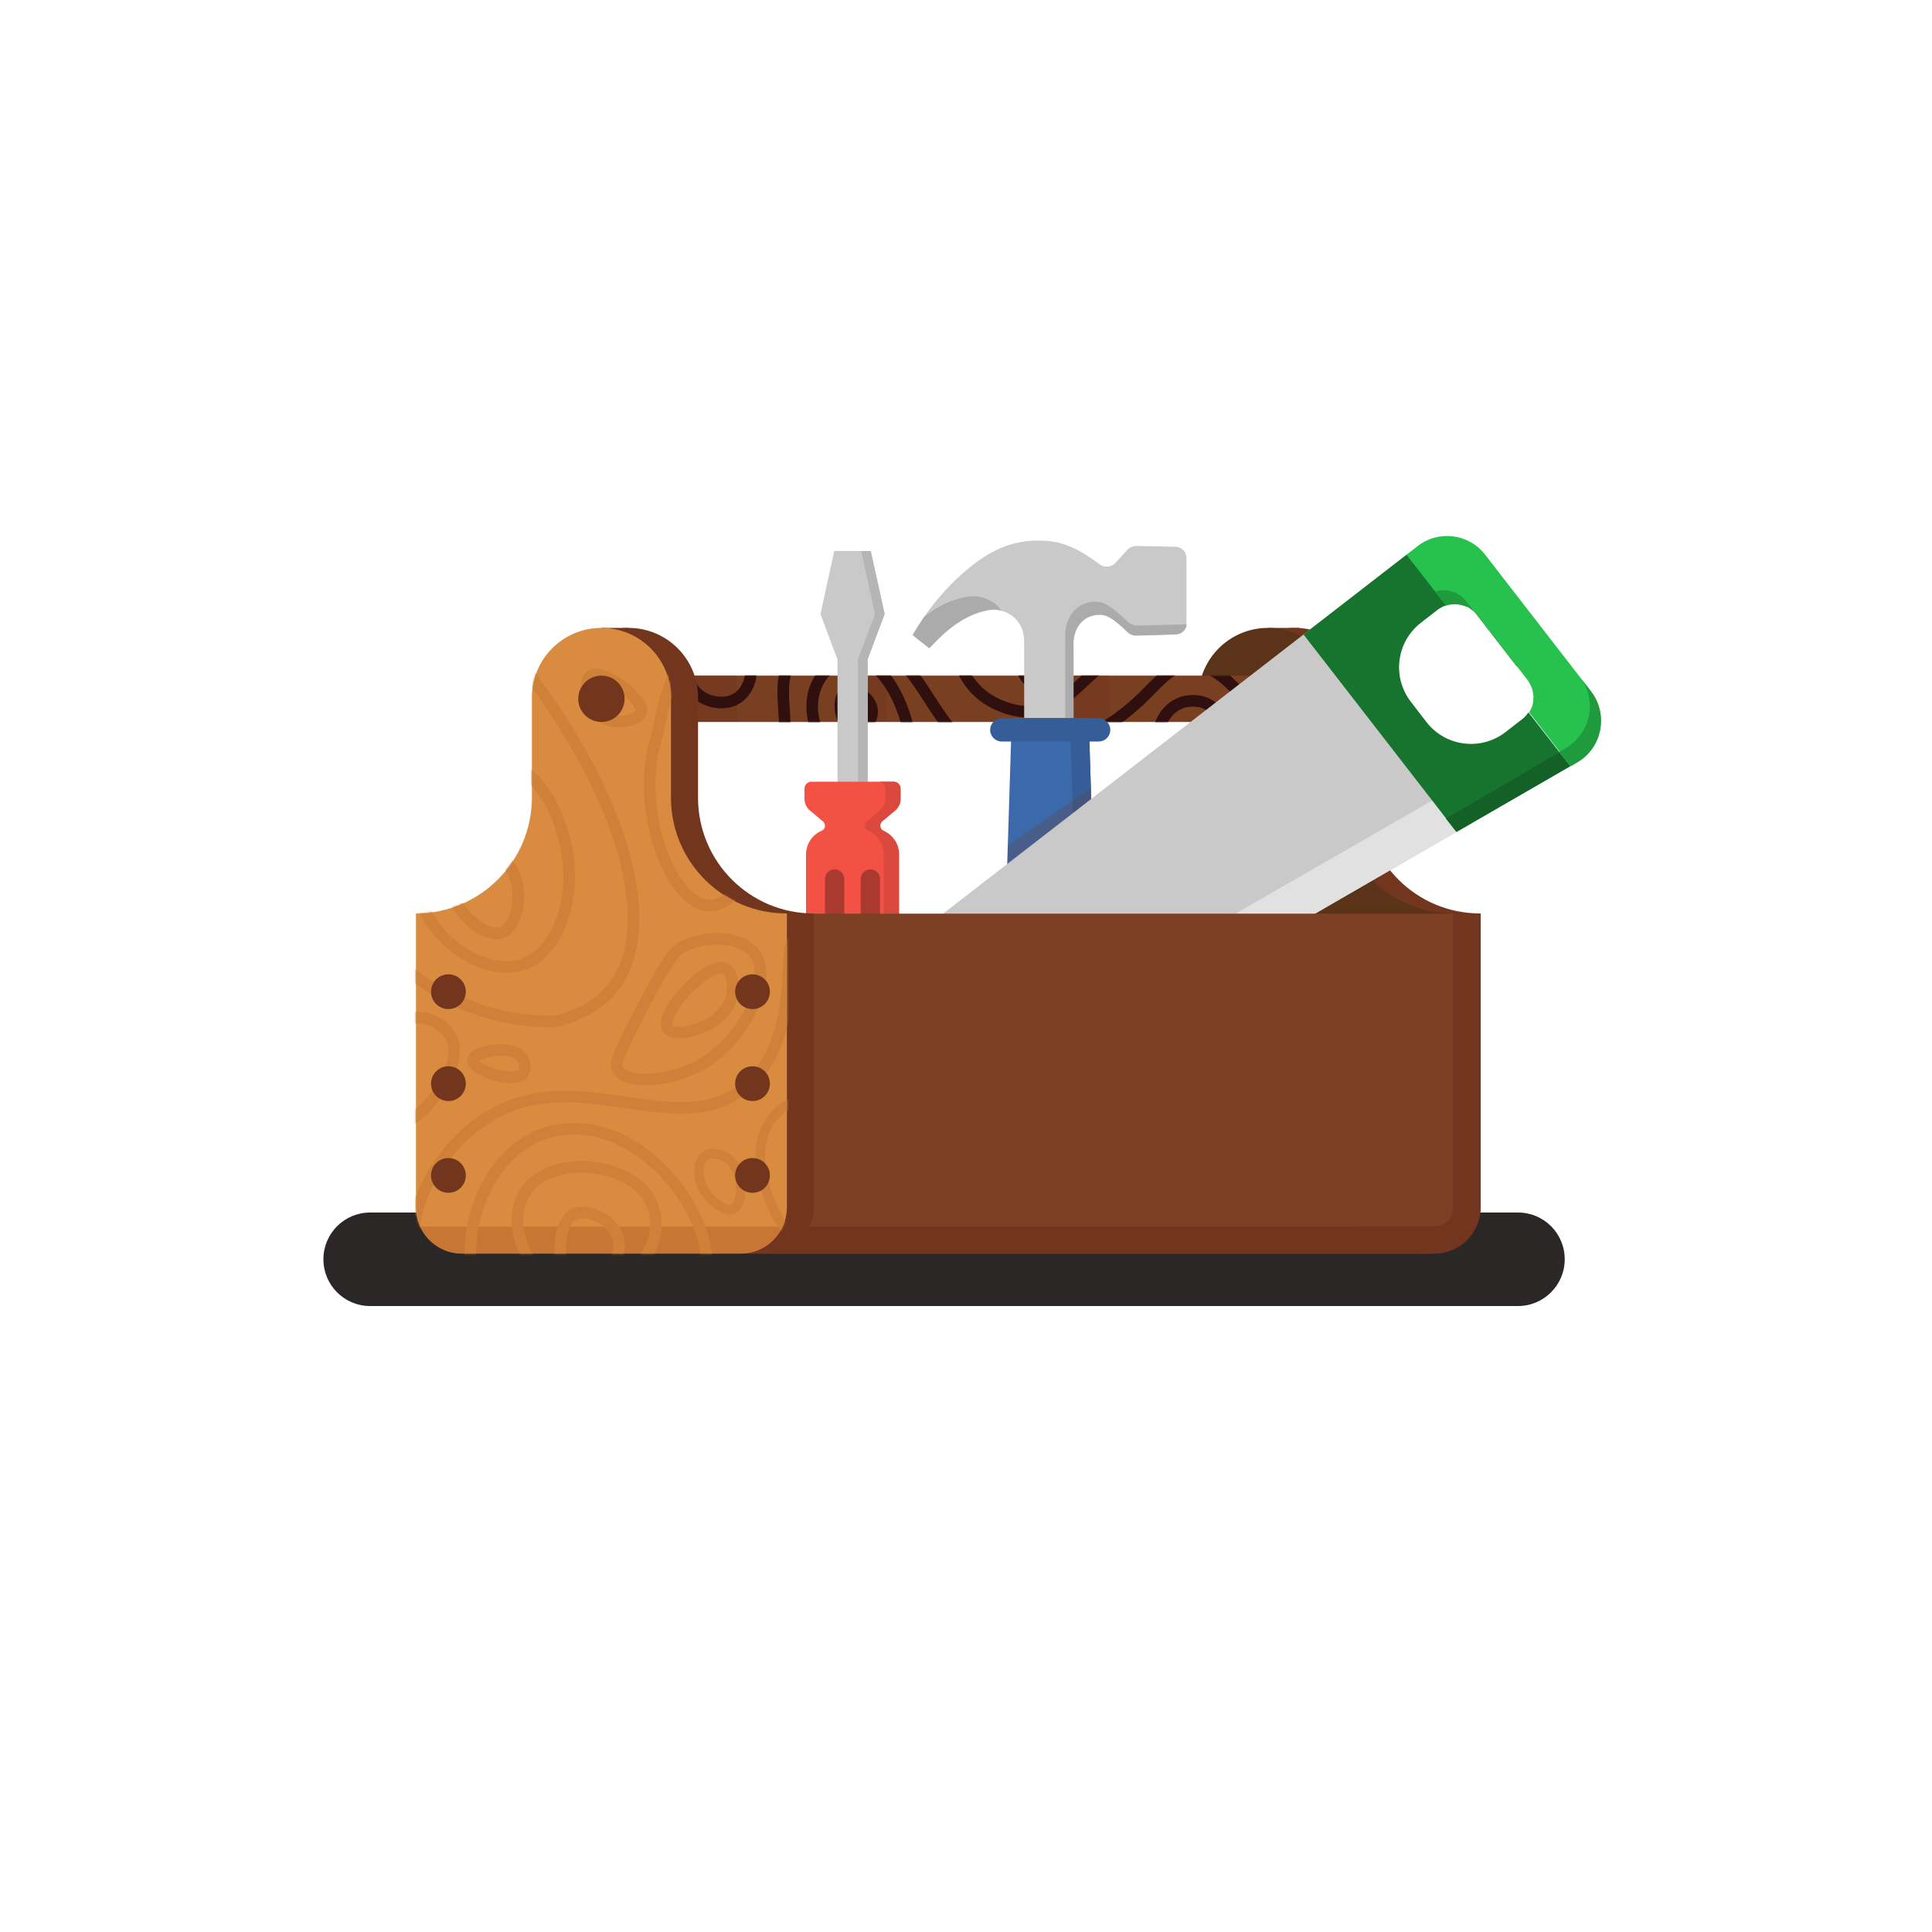 <?xml version="1.0" encoding="UTF-8" standalone="no"?>
<!-- Generator: Adobe Illustrator 23.1.1, SVG Export Plug-In . SVG Version: 6.00 Build 0)  -->

<svg
   xmlns:dc="http://purl.org/dc/elements/1.1/"
   xmlns:cc="http://creativecommons.org/ns#"
   xmlns:rdf="http://www.w3.org/1999/02/22-rdf-syntax-ns#"
   xmlns:svg="http://www.w3.org/2000/svg"
   xmlns="http://www.w3.org/2000/svg"
   xmlns:sodipodi="http://sodipodi.sourceforge.net/DTD/sodipodi-0.dtd"
   xmlns:inkscape="http://www.inkscape.org/namespaces/inkscape"
   version="1.1"
   id="Layer_1"
   x="0px"
   y="0px"
   viewBox="0 0 1000 1000"
   style="enable-background:new 0 0 1000 1000;"
   xml:space="preserve"
   sodipodi:docname="toolbox.svg"
   inkscape:version="0.92.5 (2060ec1f9f, 2020-04-08)"><sodipodi:namedview
   pagecolor="#ffffff"
   bordercolor="#666666"
   borderopacity="1"
   objecttolerance="10"
   gridtolerance="10"
   guidetolerance="10"
   inkscape:pageopacity="0"
   inkscape:pageshadow="2"
   inkscape:window-width="1274"
   inkscape:window-height="1395"
   id="namedview5013"
   showgrid="false"
   inkscape:zoom="2.6700352"
   inkscape:cx="662.22711"
   inkscape:cy="572.89597"
   inkscape:window-x="1282"
   inkscape:window-y="4"
   inkscape:window-maximized="0"
   inkscape:current-layer="Layer_1" />
<style
   type="text/css"
   id="style4774">
	.st0{fill:#383333;}
	.st1{fill:#EEF2F4;}
	.st2{fill:#2B2727;}
	.st3{fill:#72361F;}
	.st4{fill:#5B3318;}
	.st5{fill:#783F21;}
	.st6{opacity:0.44;fill:#72361F;}
	.st7{filter:url(#Adobe_OpacityMaskFilter);}
	.st8{mask:url(#XMLID_54_);}
	.st9{fill:none;stroke:#300F0F;stroke-width:6;stroke-linecap:round;stroke-linejoin:round;stroke-miterlimit:10;}
	.st10{fill:#C9C9C9;}
	.st11{fill:#B5B5B5;}
	.st12{fill:#F45145;}
	.st13{fill:#DB493E;}
	.st14{fill:#AA3930;}
	.st15{fill:#ABABAB;}
	.st16{fill:#3B69A9;}
	.st17{fill:#355E98;}
	.st18{opacity:0.23;fill:#72361F;}
	.st19{fill:#E1E1E1;}
	.st20{fill:#FDC457;}
	.st21{fill:#F2B24C;}
	.st22{fill:#323B40;}
	.st23{fill:#2D363A;}
	.st24{fill:#7D4025;}
	.st25{filter:url(#Adobe_OpacityMaskFilter_1_);}
	.st26{fill:#FFFFFF;}
	.st27{opacity:8.000000e-02;mask:url(#XMLID_59_);}
	.st28{fill:none;stroke:#300F0F;stroke-width:5.843;stroke-linecap:round;stroke-linejoin:round;stroke-miterlimit:10;}
	.st29{fill:none;stroke:#300F0F;stroke-width:7.805;stroke-linecap:round;stroke-linejoin:round;stroke-miterlimit:10;}
	.st30{fill:none;stroke:#300F0F;stroke-width:5.352;stroke-linecap:round;stroke-linejoin:round;stroke-miterlimit:10;}
	.st31{fill:#D98C40;}
	.st32{fill:#C87634;}
	.st33{filter:url(#Adobe_OpacityMaskFilter_2_);}
	.st34{mask:url(#XMLID_120_);}
	.st35{fill:none;stroke:#CF8139;stroke-width:6;stroke-linecap:round;stroke-linejoin:round;stroke-miterlimit:10;}
	.st36{fill:none;stroke:#CF8139;stroke-width:4.913;stroke-linecap:round;stroke-linejoin:round;stroke-miterlimit:10;}
</style>


<path
   id="XMLID_30_"
   class="st2"
   d="M785.7,676H191.6c-13.4,0-24.2-10.8-24.2-24.2v0c0-13.4,10.8-24.2,24.2-24.2h594.1  c13.4,0,24.2,10.8,24.2,24.2v0C809.9,665.1,799.1,676,785.7,676z" />
<path
   id="XMLID_46_"
   class="st3"
   d="M706.3,412.9V361c0-19.9-16.1-36-36-36h0c-19.9,0-36,16.1-36,36v51.8c0,33.1-26.9,60-60,60h0  v152c0,13.3,10.7,24,24,24h144c13.3,0,24-10.7,24-24v-152h0C733.1,472.9,706.3,446,706.3,412.9z" />
<rect
   id="XMLID_2_"
   x="656.3"
   y="325"
   class="st3"
   width="16.4"
   height="8.3" />
<path
   id="XMLID_43_"
   class="st4"
   d="M692.3,412.9V361c0-19.9-16.1-36-36-36h0c-19.9,0-36,16.1-36,36v51.8c0,33.1-26.9,60-60,60h0  v152c0,13.3,10.7,24,24,24h144c13.3,0,24-10.7,24-24v-152h0C719.1,472.9,692.3,446,692.3,412.9z" />
<path
   id="XMLID_20_"
   class="st4"
   d="M752.3,472.9L752.3,472.9c-22.6,0-42.2-12.5-52.5-30.9l-55.5,22.4L616.2,480l66.6,10.4  l69.5-13.8V472.9z" />
<circle
   id="XMLID_31_"
   class="st5"
   cx="656.3"
   cy="361.7"
   r="12" />
<rect
   id="XMLID_1_"
   x="311.3"
   y="325"
   class="st3"
   width="14"
   height="3.7" />
<rect
   id="XMLID_28_"
   x="311.3"
   y="349.7"
   class="st5"
   width="345.1"
   height="24" />
<rect
   id="XMLID_101_"
   x="443.2"
   y="349.7"
   class="st6"
   width="15.9"
   height="23.8" />
<rect
   id="XMLID_134_"
   x="356.4"
   y="349.7"
   class="st6"
   width="25.1"
   height="23.8" />
<rect
   id="XMLID_103_"
   x="552.3"
   y="349.7"
   class="st6"
   width="22"
   height="23.8" />
<defs
   id="defs4881">
	<filter
   id="Adobe_OpacityMaskFilter"
   filterUnits="userSpaceOnUse"
   x="328.5"
   y="313.7"
   width="330"
   height="83">
		<feColorMatrix
   type="matrix"
   values="1 0 0 0 0  0 1 0 0 0  0 0 1 0 0  0 0 0 1 0"
   id="feColorMatrix4878" />
	</filter>
</defs>
<mask
   maskUnits="userSpaceOnUse"
   x="328.5"
   y="313.7"
   width="330"
   height="83"
   id="XMLID_54_">
	<g
   id="XMLID_100_"
   class="st7">
		<rect
   id="XMLID_94_"
   x="311.3"
   y="349.7"
   class="st5"
   width="345.1"
   height="24" />
	</g>
</mask>
<g
   id="XMLID_82_"
   class="st8"
   mask="url(#XMLID_54_)">
	<path
   id="XMLID_11_"
   class="st9"
   d="M331.5,316.7c1.2,8.3,8.1,53.2,41.3,68.7c4,1.9,20.1,9.4,28.7,2.7c11.3-8.9-3.1-33.2,9.3-48   c8-9.6,23.7-11,34-9.3c35.6,5.9,36.3,54.3,70.7,62c21.8,4.9,44.8-9.3,56.7-16.7c24.8-15.3,29.2-31.7,44-32   c9.1-0.2,22.5,5.6,39.3,35.3" />
	<path
   id="XMLID_10_"
   class="st9"
   d="M358.8,336c-3.8,5.8-4.4,13-1.3,18.7c3,5.5,8.3,7.5,10,8c1.8,0.6,8.3,2.3,14-1.3   c5.6-3.6,8.4-11.1,6.7-18.7" />
	<path
   id="XMLID_95_"
   class="st9"
   d="M422.1,376c-0.5-1.4-4.9-14.1,2.7-25.3c0.4-0.7,6.9-10.1,15.3-10.7   c11.9-0.9,26.6,15.9,31.3,43.3" />
	<path
   id="XMLID_96_"
   class="st9"
   d="M438.1,358c-3.4,1.7-4,8.6-2,13.3c0.4,0.9,2.9,6.6,7.3,6.7c4.3,0.1,8.2-5.3,8-10   C451.2,361.2,442.3,356,438.1,358z" />
	<path
   id="XMLID_97_"
   class="st9"
   d="M495.5,335.4c0.3,3.3,1.2,9.6,5.3,16c5.9,9.2,14.3,12.8,17.3,14c2.9,1.2,12.1,4.8,22.7,2   c7-1.8,9.8-5.3,27.3-21.3c6.1-5.6,11.1-10,14-12.7" />
	<path
   id="XMLID_98_"
   class="st9"
   d="M599.5,380c0.9-8.2,6.3-14.8,13.3-16.7c0.7-0.2,9.9-2.5,16,4c4.4,4.7,4.1,10.8,4,12" />
	<path
   id="XMLID_99_"
   class="st9"
   d="M527.5,338c0,9.1,4.4,15.8,9.3,16.7c4.2,0.7,8.2-3,10-4.7c5-4.6,6.3-10.4,6.7-12.7" />
</g>
<g
   id="XMLID_107_">
	<polygon
   id="XMLID_26_"
   class="st10"
   points="433.5,341.2 433.4,341.2 424.7,317.8 424.7,317.8 424.7,317.8 424.7,317.8    424.7,317.8 431.8,285.2 450.7,285.2 457.9,317.8 457.9,317.8 457.9,317.8 457.9,317.8 457.9,317.8 449.1,341.2 449.1,341.2    449.1,411.5 433.5,411.5  " />
	<polygon
   id="XMLID_24_"
   class="st11"
   points="444.1,341.2 452.9,317.8 452.9,317.8 452.9,317.8 452.9,317.8 445.7,285.2    450.7,285.2 457.9,317.8 457.9,317.8 457.9,317.8 457.9,317.8 449.1,341.2 449.1,341.2 449.1,411.5 444.1,411.5 444.1,341.2  " />
	<path
   id="XMLID_15_"
   class="st12"
   d="M417.2,556.4V442.3c0-5.5,3.3-10.3,8.1-12.3c2-0.8,2.3-3.5,0.6-4.9l-6.7-5.6   c-1.8-1.5-2.8-3.7-2.8-6v-5.3c0-2,1.6-3.6,3.6-3.6h42.4c2,0,3.6,1.6,3.6,3.6v5.3c0,2.3-1,4.5-2.8,6l-6.7,5.6   c-1.6,1.4-1.3,4,0.6,4.9c4.8,2.1,8.1,6.8,8.1,12.3v114.1c0,7.4-6,13.4-13.4,13.4h-21.4C423.2,569.9,417.2,563.8,417.2,556.4z" />
	<path
   id="XMLID_16_"
   class="st13"
   d="M457.4,556.4V442.3c0-5.5-3.3-10.3-8.1-12.3c-2-0.8-2.3-3.5-0.6-4.9l6.7-5.6   c1.8-1.5,2.8-3.7,2.8-6v-5.3c0-2-1.6-3.6-3.6-3.6h8c2,0,3.6,1.6,3.6,3.6v5.3c0,2.3-1,4.5-2.8,6l-6.7,5.6c-1.6,1.4-1.3,4,0.6,4.9   c4.8,2.1,8.1,6.8,8.1,12.3v114.1c0,7.4-6,13.4-13.4,13.4h-8C451.4,569.9,457.4,563.8,457.4,556.4z" />
	<path
   id="XMLID_23_"
   class="st14"
   d="M437,550.3v-95.3c0-2.8-2.2-5-5-5h0c-2.8,0-5,2.2-5,5v95.3c0,2.8,2.2,5,5,5h0   C434.8,555.3,437,553,437,550.3z" />
	<path
   id="XMLID_25_"
   class="st14"
   d="M455.5,550.3v-95.3c0-2.8-2.2-5-5-5l0,0c-2.8,0-5,2.2-5,5v95.3c0,2.8,2.2,5,5,5l0,0   C453.3,555.3,455.5,553,455.5,550.3z" />
</g>
<g
   id="XMLID_108_">
	<path
   id="XMLID_9_"
   class="st10"
   d="M583.4,284.7c-1.6,1.8-4,4.4-6,6.6c-2.1,2.3-5.6,2.7-8.2,0.8c-5.7-4.1-15.1-11.2-27-12.1   c-17.2-1.4-28.8,4.7-39.3,12.9c-15.5,12.2-25.3,26.8-30.5,35.8c3.9,3.4,5.6,4.4,8.6,6.9c4.9-5.1,14.5-15.8,28.1-19.2   c2.1-0.5,5.8-1.4,10.2,0c1.5,0.5,4.3,1.6,6.8,4.4c4.3,4.8,4,10.7,4,12v38.8h25.5v-37.1c-0.5-6.5,2.3-12.5,7.2-15   c0.4-0.2,5.2-2.6,9.9-0.8c3.4,1.3,7.6,5.2,10.8,8.3c0.3,0.3,1.1,1,2.4,1.5c0.7,0.2,1.5,0.4,2.2,0.3c4.6-0.1,14-0.3,20.5-0.6   c3.1-0.1,5.5-2.6,5.5-5.7v-33.8c0-3.1-2.5-5.6-5.6-5.7c-6.2-0.1-15-0.3-20.3-0.4C586.4,282.6,584.6,283.4,583.4,284.7z" />
	<g
   id="XMLID_12_">
		<path
   id="XMLID_27_"
   class="st15"
   d="M517.2,314.6c-2.8-3.2-6.2-4.5-7.8-5.1c-5-1.6-9.4-0.6-11.8,0c-7.5,1.8-13.9,5.6-19.2,9.7    c-2.4,3.5-4.4,6.7-6,9.4c3.9,3.4,5.6,4.4,8.6,6.9c4.9-5.1,14.5-15.8,28.1-19.2c1.9-0.5,5.3-1.3,9.3-0.3    C518.1,315.7,517.7,315.2,517.2,314.6z" />
		<path
   id="XMLID_44_"
   class="st15"
   d="M612.7,323.2c-7.5,0.2-18.4,0.5-23.7,0.6c-0.9,0-1.8-0.1-2.6-0.4c-1.5-0.5-2.5-1.4-2.8-1.7    c-3.7-3.5-8.6-8-12.5-9.5c-5.4-2.1-11,0.8-11.4,1c-5.6,3-8.8,9.8-8.3,17.4v41.2h4.3v-37.1c-0.5-6.5,2.3-12.5,7.2-15    c0.4-0.2,5.2-2.6,9.9-0.8c3.4,1.3,7.6,5.2,10.8,8.3c0.3,0.3,1.1,1,2.4,1.5c0.7,0.2,1.5,0.4,2.2,0.3c4.6-0.1,14-0.3,20.5-0.6    c2.9-0.1,5.3-2.4,5.5-5.2C613.7,323.1,613.2,323.2,612.7,323.2z" />
	</g>
	<path
   id="XMLID_4_"
   class="st16"
   d="M546,548.7h-4.8c-12.6,0-22.6-12.4-22.2-27.3l4.7-149.7h39.8l4.7,149.7   C568.6,536.3,558.6,548.7,546,548.7z" />
	<path
   id="XMLID_93_"
   class="st17"
   d="M568.2,521.4l-4.7-149.7h-9.7l4.7,149.7c0.4,13.9-8.3,25.6-19.7,27.1c0.8,0.1,1.6,0.2,2.4,0.2   h4.8C558.6,548.7,568.6,536.3,568.2,521.4z" />
	<path
   id="XMLID_7_"
   class="st17"
   d="M568.7,383.8h-50.2c-3.3,0-6-2.7-6-6l0,0c0-3.3,2.7-6,6-6h50.2c3.3,0,6,2.7,6,6l0,0   C574.7,381.1,572,383.8,568.7,383.8z" />
</g>
<polygon
   id="XMLID_102_"
   class="st18"
   points="521.8,437.5 564.5,408.1 565.4,435.2 521.1,460 " />
<g
   id="XMLID_109_">
	<polygon
   id="XMLID_70_"
   class="st10"
   points="682.2,322.6 416.5,528.4 468.4,595.3 762.7,425.5  " />
	<polygon
   id="XMLID_65_"
   class="st19"
   points="751.1,408.7 455.6,578.7 468.8,595.6 759,427.6  " />
	<path
   id="XMLID_13_"
   class="st20"
   d="M823.4,357.7l-54.7-70.6c-8.4-10.9-24.1-12.9-35-4.4l-5.8,4.5l20.4,26.3l0,0   c1.4-0.5,2.8-0.7,4.3-0.7c0,0,0.1,0,0.1,0c0.3,0,0.7,0,1,0c0.1,0,0.1,0,0.2,0c0.9,0.1,1.9,0.2,2.8,0.5c0.1,0,0.3,0.1,0.4,0.1   c0.2,0.1,0.4,0.1,0.7,0.2c0.2,0.1,0.4,0.1,0.6,0.2c0.2,0.1,0.4,0.2,0.6,0.2c0.2,0.1,0.5,0.2,0.7,0.3c0.1,0.1,0.3,0.1,0.4,0.2   c0.4,0.2,0.7,0.4,1,0.7c0.1,0.1,0.2,0.2,0.4,0.3c0.2,0.2,0.5,0.4,0.7,0.5c0.1,0.1,0.2,0.2,0.4,0.3c0.2,0.2,0.4,0.4,0.7,0.6   c0.1,0.1,0.2,0.2,0.3,0.3c0.3,0.3,0.6,0.7,0.9,1l26,33.6c0.3,0.4,0.5,0.7,0.8,1.1c0.1,0.1,0.1,0.2,0.2,0.4c0.2,0.3,0.3,0.5,0.4,0.8   c0.1,0.1,0.1,0.3,0.2,0.4c0.1,0.3,0.2,0.5,0.4,0.8c0.1,0.1,0.1,0.3,0.2,0.4c0.1,0.4,0.3,0.8,0.4,1.2c0,0.2,0.1,0.3,0.1,0.5   c0.1,0.3,0.1,0.5,0.2,0.8c0,0.2,0.1,0.4,0.1,0.6c0,0.2,0,0.4,0.1,0.6c0,0.2,0,0.5,0.1,0.7c0,0.2,0,0.3,0,0.5c0,1-0.1,1.9-0.2,2.8   c0,0.1,0,0.1,0,0.2c-0.1,0.3-0.1,0.6-0.2,1c0,0,0,0.1,0,0.1c-0.4,1.4-1,2.7-1.8,4c0,0,0,0,0,0l21.6,27.9l3.4-2   C829.3,387.1,832.7,369.7,823.4,357.7z"
   style="fill:#27c24e;fill-opacity:1" />
	<g
   id="XMLID_135_">
		<path
   id="XMLID_146_"
   class="st21"
   d="M784.7,344.5l-26-33.6c-0.3-0.4-0.6-0.7-0.9-1c-0.1-0.1-0.2-0.2-0.3-0.3    c-0.2-0.2-0.4-0.4-0.7-0.6c-0.1-0.1-0.2-0.2-0.4-0.3c-0.2-0.2-0.5-0.4-0.7-0.5c-0.1-0.1-0.2-0.2-0.4-0.3c-0.3-0.2-0.7-0.5-1-0.7    c-0.1-0.1-0.3-0.1-0.4-0.2c-0.2-0.1-0.5-0.2-0.7-0.3c-0.2-0.1-0.4-0.2-0.6-0.2c-0.2-0.1-0.4-0.1-0.6-0.2c-0.2-0.1-0.4-0.2-0.7-0.2    c-0.1,0-0.3-0.1-0.4-0.1c-0.9-0.3-1.9-0.4-2.8-0.5c-0.1,0-0.1,0-0.2,0c-0.3,0-0.7,0-1,0c0,0-0.1,0-0.1,0c-1.4,0-2.9,0.3-4.3,0.7    c0,0,0,0,0,0L728,287.1l0,0l20.4,26.3l0,0c1.4-0.5,2.8-0.7,4.3-0.7c0,0,0.1,0,0.1,0c0.3,0,0.7,0,1,0c0.1,0,0.1,0,0.2,0    c0.9,0.1,1.9,0.2,2.8,0.5c0.1,0,0.3,0.1,0.4,0.1c0.2,0.1,0.4,0.1,0.7,0.2c0.2,0.1,0.4,0.1,0.6,0.2c0.2,0.1,0.4,0.2,0.6,0.2    c0.2,0.1,0.5,0.2,0.7,0.3c0.1,0.1,0.3,0.1,0.4,0.2c0.4,0.2,0.7,0.4,1,0.7c0.1,0.1,0.2,0.2,0.4,0.3c0.2,0.2,0.5,0.4,0.7,0.5    c0.1,0.1,0.2,0.2,0.4,0.3c0.2,0.2,0.4,0.4,0.7,0.6c0.1,0.1,0.2,0.2,0.3,0.3c0.3,0.3,0.6,0.7,0.9,1l20.7,26.7    C785,344.9,784.8,344.7,784.7,344.5z"
   style="fill:#1f9b3e;fill-opacity:1" />
		<path
   id="XMLID_149_"
   class="st21"
   d="M823.4,357.7l-4.9-6.3c8.2,11.9,4.6,28.4-8.1,35.8l-3.4,2l-15.8-20.5c0,0,0,0,0,0    c0,0,0,0,0,0l21.6,27.9l3.4-2C829.3,387.1,832.7,369.7,823.4,357.7z"
   style="fill:#1f9b3e;fill-opacity:1" />
	</g>
	<g
   id="XMLID_45_">
		<path
   id="XMLID_66_"
   class="st22"
   d="M762.2,316.1C762.2,316.1,762.2,316.1,762.2,316.1C762.2,316.1,762.2,316.1,762.2,316.1    L762.2,316.1z" />
		<path
   id="XMLID_67_"
   class="st22"
   d="M761.1,315.3c-0.3-0.2-0.7-0.5-1-0.7l0,0C760.4,314.8,760.8,315.1,761.1,315.3L761.1,315.3z" />
		<path
   id="XMLID_68_"
   class="st22"
   d="M762.5,316.4L762.5,316.4c0.2,0.2,0.4,0.4,0.6,0.6C763,316.8,762.8,316.6,762.5,316.4z" />
		<path
   id="XMLID_72_"
   class="st22"
   d="M759.7,314.4c-0.2-0.1-0.5-0.2-0.7-0.3c0,0,0,0,0,0C759.2,314.2,759.4,314.3,759.7,314.4    L759.7,314.4z" />
		<path
   id="XMLID_76_"
   class="st22"
   d="M755.3,312.9C755.3,312.9,755.3,313,755.3,312.9C755.3,313,755.3,313,755.3,312.9z" />
		<path
   id="XMLID_77_"
   class="st22"
   d="M752.8,312.7C752.7,312.7,752.7,312.7,752.8,312.7C752.7,312.7,752.7,312.7,752.8,312.7    L752.8,312.7z" />
		<path
   id="XMLID_79_"
   class="st22"
   d="M793.3,358.9c0,0.2,0,0.4,0.1,0.6l0,0C793.4,359.3,793.3,359.1,793.3,358.9L793.3,358.9z" />
		<path
   id="XMLID_81_"
   class="st22"
   d="M758.4,313.8c-0.1,0-0.2-0.1-0.3-0.1C758.2,313.8,758.3,313.8,758.4,313.8L758.4,313.8z" />
		<path
   id="XMLID_83_"
   class="st22"
   d="M753.9,312.8c-0.1,0-0.1,0-0.2,0l0,0C753.8,312.8,753.9,312.8,753.9,312.8L753.9,312.8z" />
		<path
   id="XMLID_84_"
   class="st22"
   d="M793.2,358c0,0.1,0,0.2,0.1,0.3l0,0C793.2,358.2,793.2,358.1,793.2,358z" />
		<path
   id="XMLID_85_"
   class="st22"
   d="M792.6,355.9c0.1,0.2,0.2,0.5,0.2,0.8C792.7,356.4,792.7,356.1,792.6,355.9L792.6,355.9z" />
		<path
   id="XMLID_86_"
   class="st22"
   d="M793.4,360.2L793.4,360.2c0,0.2,0,0.3,0,0.5v0C793.4,360.5,793.4,360.4,793.4,360.2z" />
		<path
   id="XMLID_87_"
   class="st22"
   d="M792.1,354.7c0.1,0.1,0.1,0.3,0.2,0.4C792.2,354.9,792.1,354.8,792.1,354.7    C792.1,354.7,792.1,354.7,792.1,354.7z" />
		<path
   id="XMLID_88_"
   class="st22"
   d="M791.1,368.7C791.1,368.7,791.1,368.7,791.1,368.7c-0.9,1.4-2,2.6-3.3,3.6l-8.5,6.6    c-12.8,9.9-31.1,7.6-41-5.2l-8-10.4c-9.9-12.8-7.6-31.1,5.2-41l8.5-6.6c1.3-1,2.8-1.8,4.4-2.3c0,0,0,0,0,0l0,0l-20.4-26.3    l-53.3,41.3l79.2,102.2l62.3-36l-3.4,2L791.1,368.7z"
   style="fill:#17742e;fill-opacity:1" />
		<path
   id="XMLID_89_"
   class="st22"
   d="M791.4,353.4c0.1,0.1,0.2,0.3,0.2,0.4C791.6,353.7,791.5,353.6,791.4,353.4L791.4,353.4z" />
		<path
   id="XMLID_90_"
   class="st22"
   d="M790.4,351.9c0.3,0.4,0.5,0.7,0.8,1.1l0,0C790.9,352.7,790.7,352.3,790.4,351.9z" />
		<polygon
   id="XMLID_91_"
   class="st22"
   points="793.2,363.5 793.2,363.5 793.2,363.5   " />
		<path
   id="XMLID_92_"
   class="st22"
   d="M793.4,362.1L793.4,362.1L793.4,362.1z" />
	</g>
	<path
   id="XMLID_19_"
   class="st20"
   d="M725.2,284.1" />
</g>
<polygon
   id="XMLID_195_"
   class="st23"
   points="812.7,396.6 753.8,430.6 748.4,423.7 807.1,389.4 "
   style="fill:#136127;fill-opacity:1" />
<path
   id="XMLID_14_"
   class="st24"
   d="M738.3,648.9H388.1v-176h364.1v162C752.3,642.6,746,648.9,738.3,648.9z" />
<circle
   id="XMLID_49_"
   class="st5"
   cx="389.5"
   cy="513.3"
   r="9" />
<path
   id="XMLID_3_"
   class="st3"
   d="M361.3,412.9V361c0-19.9-16.1-36-36-36h0c-19.9,0-36,16.1-36,36v51.8c0,33.1-26.9,60-60,60h0v152  c0,13.3,10.7,24,24,24h144c13.3,0,24-10.7,24-24v-152h0C388.1,472.9,361.3,446,361.3,412.9z" />
<polygon
   id="XMLID_17_"
   class="st3"
   points="742.4,648.9 398.9,648.9 413.9,634.9 755.4,634.9 " />
<path
   id="XMLID_42_"
   class="st3"
   d="M752.3,472.9v135.4c0,0,0,0,0,0v16.5c0,5.5-4.5,10-10,10h-16.5c0,0,0,0,0,0h-27.9v14h44.5  c13.3,0,24-10.7,24-24v-152H752.3z" />
<defs
   id="defs4946">
	<filter
   id="Adobe_OpacityMaskFilter_1_"
   filterUnits="userSpaceOnUse"
   x="373.1"
   y="396.1"
   width="443.5"
   height="374.9">
		<feColorMatrix
   type="matrix"
   values="1 0 0 0 0  0 1 0 0 0  0 0 1 0 0  0 0 0 1 0"
   id="feColorMatrix4943" />
	</filter>
</defs>
<mask
   maskUnits="userSpaceOnUse"
   x="373.1"
   y="396.1"
   width="443.5"
   height="374.9"
   id="XMLID_59_">
	<g
   id="XMLID_168_"
   class="st25">
		<path
   id="XMLID_167_"
   class="st26"
   d="M766.3,624.9c0,13.3-10.7,24-24,24H380.5h2.4c13.2,0,24-10.7,24-23.9l0.4-152.1h359V624.9z" />
	</g>
</mask>

<path
   id="XMLID_5_"
   class="st31"
   d="M347.3,412.9V361c0-19.9-16.1-36-36-36h0c-19.9,0-36,16.1-36,36v51.8c0,33.1-26.9,60-60,60h0  v152c0,13.3,10.7,24,24,24h144c13.3,0,24-10.7,24-24v-152h0C374.1,472.9,347.3,446,347.3,412.9z" />
<path
   id="XMLID_69_"
   class="st32"
   d="M217.4,634.9c3.8,8.3,12.1,14,21.8,14h144c9.7,0,18-5.7,21.8-14H217.4z" />
<defs
   id="defs4984">
	<filter
   id="Adobe_OpacityMaskFilter_2_"
   filterUnits="userSpaceOnUse"
   x="195"
   y="329.7"
   width="305.4"
   height="372.7">
		<feColorMatrix
   type="matrix"
   values="1 0 0 0 0  0 1 0 0 0  0 0 1 0 0  0 0 0 1 0"
   id="feColorMatrix4981" />
	</filter>
</defs>
<mask
   maskUnits="userSpaceOnUse"
   x="195"
   y="329.7"
   width="305.4"
   height="372.7"
   id="XMLID_120_">
	<g
   id="XMLID_138_"
   class="st33">
		<path
   id="XMLID_118_"
   class="st31"
   d="M347.3,412.9V361c0-19.9-16.1-36-36-36h0c-19.9,0-36,16.1-36,36v51.8c0,33.1-26.9,60-60,60    h0v152c0,13.3,10.7,24,24,24h144c13.3,0,24-10.7,24-24v-152h0C374.1,472.9,347.3,446,347.3,412.9z" />
	</g>
</mask>
<g
   id="XMLID_117_"
   class="st34"
   mask="url(#XMLID_120_)">
	<path
   id="XMLID_104_"
   class="st35"
   d="M252.1,678.7c-18.3-25.6-6.3-74,23.3-89.3c13.8-7.1,27.2-4.9,31.1-4.3   c37.2,6.6,69.2,55.1,56.7,84C349,702,276.1,712.1,252.1,678.7z" />
	<path
   id="XMLID_106_"
   class="st35"
   d="M216.1,650.7c-8-22.4,10.7-56.1,35.7-72c46.7-29.8,98.2,13.2,134-16   c29.9-24.5,18.6-74.8,25-75c9.7-0.3,58.1,115.1,0,176C354.1,723.1,231.4,693.6,216.1,650.7z" />
	<path
   id="XMLID_110_"
   class="st35"
   d="M277.8,656.7c-9.2-10-14-27.4-5.7-40c6.2-9.4,17.2-11.4,20.7-12c15.9-3,41.4,3.1,46,22.7   c3.9,16.5-9,34.7-26,39.3C300.4,670.1,286.5,666.2,277.8,656.7z" />
	<path
   id="XMLID_111_"
   class="st36"
   d="M379.5,625.7c5.3-2.4,5.9-19.5-2.5-25.8c-2.9-2.2-8.3-4.1-11.9-1.6c-3.9,2.6-3.4,8.8-3.3,9.8   C362.7,618.4,374.5,628,379.5,625.7z" />
	<path
   id="XMLID_112_"
   class="st35"
   d="M212.1,527.4c7.3-2.6,17.6,2.2,21.3,9.3c8.9,17.1-20.1,48.8-29.3,45.3   C194.7,578.5,195.4,533.4,212.1,527.4z" />
	<path
   id="XMLID_113_"
   class="st35"
   d="M207.8,499.7c7,6.1,18,14.2,33,20.3c19.2,7.8,36.3,8.9,46.7,8.7c15.6-3.9,24.2-10.7,29.3-17   c26.1-31.9,5.6-103.7-54-177" />
	<path
   id="XMLID_115_"
   class="st35"
   d="M219.4,470c8,19.7,33.8,35.9,52.4,28.7c13-5,18-19.6,19.6-24.2c11-32-8.1-76.9-29.6-78.8   C239.4,393.8,206.3,437.9,219.4,470z" />
	<path
   id="XMLID_116_"
   class="st35"
   d="M403.8,377.7c-5.9-20-23.1-47.3-38.9-44.9c-18.2,2.8-23.5,43.8-25.1,48.9   c-11.6,37.3,7.3,84.7,26,87c13.9,1.7,27-22.6,31-30C400,432.8,412.7,407.6,403.8,377.7z" />
	<path
   id="XMLID_132_"
   class="st35"
   d="M352.9,490.3c-3,1.6-7.1,4.5-25.1,40.4c-8.7,17.3-9.6,20.3-8,23c4.8,8.2,29.6,6.4,46.6-4.9   c20.3-13.6,33.8-43.1,24-55.5C383.3,484.2,364.8,483.9,352.9,490.3z" />
	<path
   id="XMLID_136_"
   class="st35"
   d="M363.4,505.3c-11.1,7.8-21.3,22.8-17.6,27.4c4.2,5.2,27.7-1.1,32.5-15.2   c1.9-5.7,1.2-14.1-3-16.2C371.7,499.6,366.8,502.9,363.4,505.3z" />
	<path
   id="XMLID_139_"
   class="st35"
   d="M296.8,628.7c-10.9,5.8-7.5,36.6,1.3,39.3c7.7,2.4,26.9-14.8,21.3-28.7   C316,630.6,303.4,625.2,296.8,628.7z" />
	<path
   id="XMLID_140_"
   class="st35"
   d="M244.8,548.7c-0.5,3.3,8.9,7.9,16.7,8.7c2.7,0.3,7.4,0.7,9.3-2c1.6-2.2,0.9-5.8-0.7-8   C264.9,540.2,245.5,544.2,244.8,548.7z" />
	<path
   id="XMLID_141_"
   class="st35"
   d="M232.1,454.7c1,16,18.6,31.5,27.7,28c8.2-3.2,12.3-22.9,3.7-34.7c-6-8.2-18.9-13.6-26-8.7   C231.4,443.5,232,453.3,232.1,454.7z" />
	<path
   id="XMLID_114_"
   class="st35"
   d="M305.8,349.7c-3.7,2.5-3.3,13.9,4,20c8.2,6.8,20.6,3.3,22-1C334,362,311.8,345.6,305.8,349.7   z" />
	<path
   id="XMLID_50_"
   class="st36"
   d="M452.8,570.7c-14.2-5.1-40.3-8.1-53,8c-14.3,18.1-0.2,45.8,2,50c1.6,3,14.8,26.9,43,31   c16.7,2.4,41.4-1.8,50-18C506.8,619,482.7,581.5,452.8,570.7z" />
</g>
<circle
   id="XMLID_57_"
   class="st3"
   cx="389.5"
   cy="560.9"
   r="9" />
<circle
   id="XMLID_105_"
   class="st3"
   cx="389.5"
   cy="513.3"
   r="9" />
<circle
   id="XMLID_60_"
   class="st3"
   cx="389.5"
   cy="608.4"
   r="9" />
<circle
   id="XMLID_64_"
   class="st3"
   cx="232.1"
   cy="513.3"
   r="9" />
<circle
   id="XMLID_63_"
   class="st3"
   cx="232.1"
   cy="560.9"
   r="9" />
<circle
   id="XMLID_61_"
   class="st3"
   cx="232.1"
   cy="608.4"
   r="9" />
<circle
   id="XMLID_38_"
   class="st3"
   cx="311.3"
   cy="361.7"
   r="12" />
</svg>